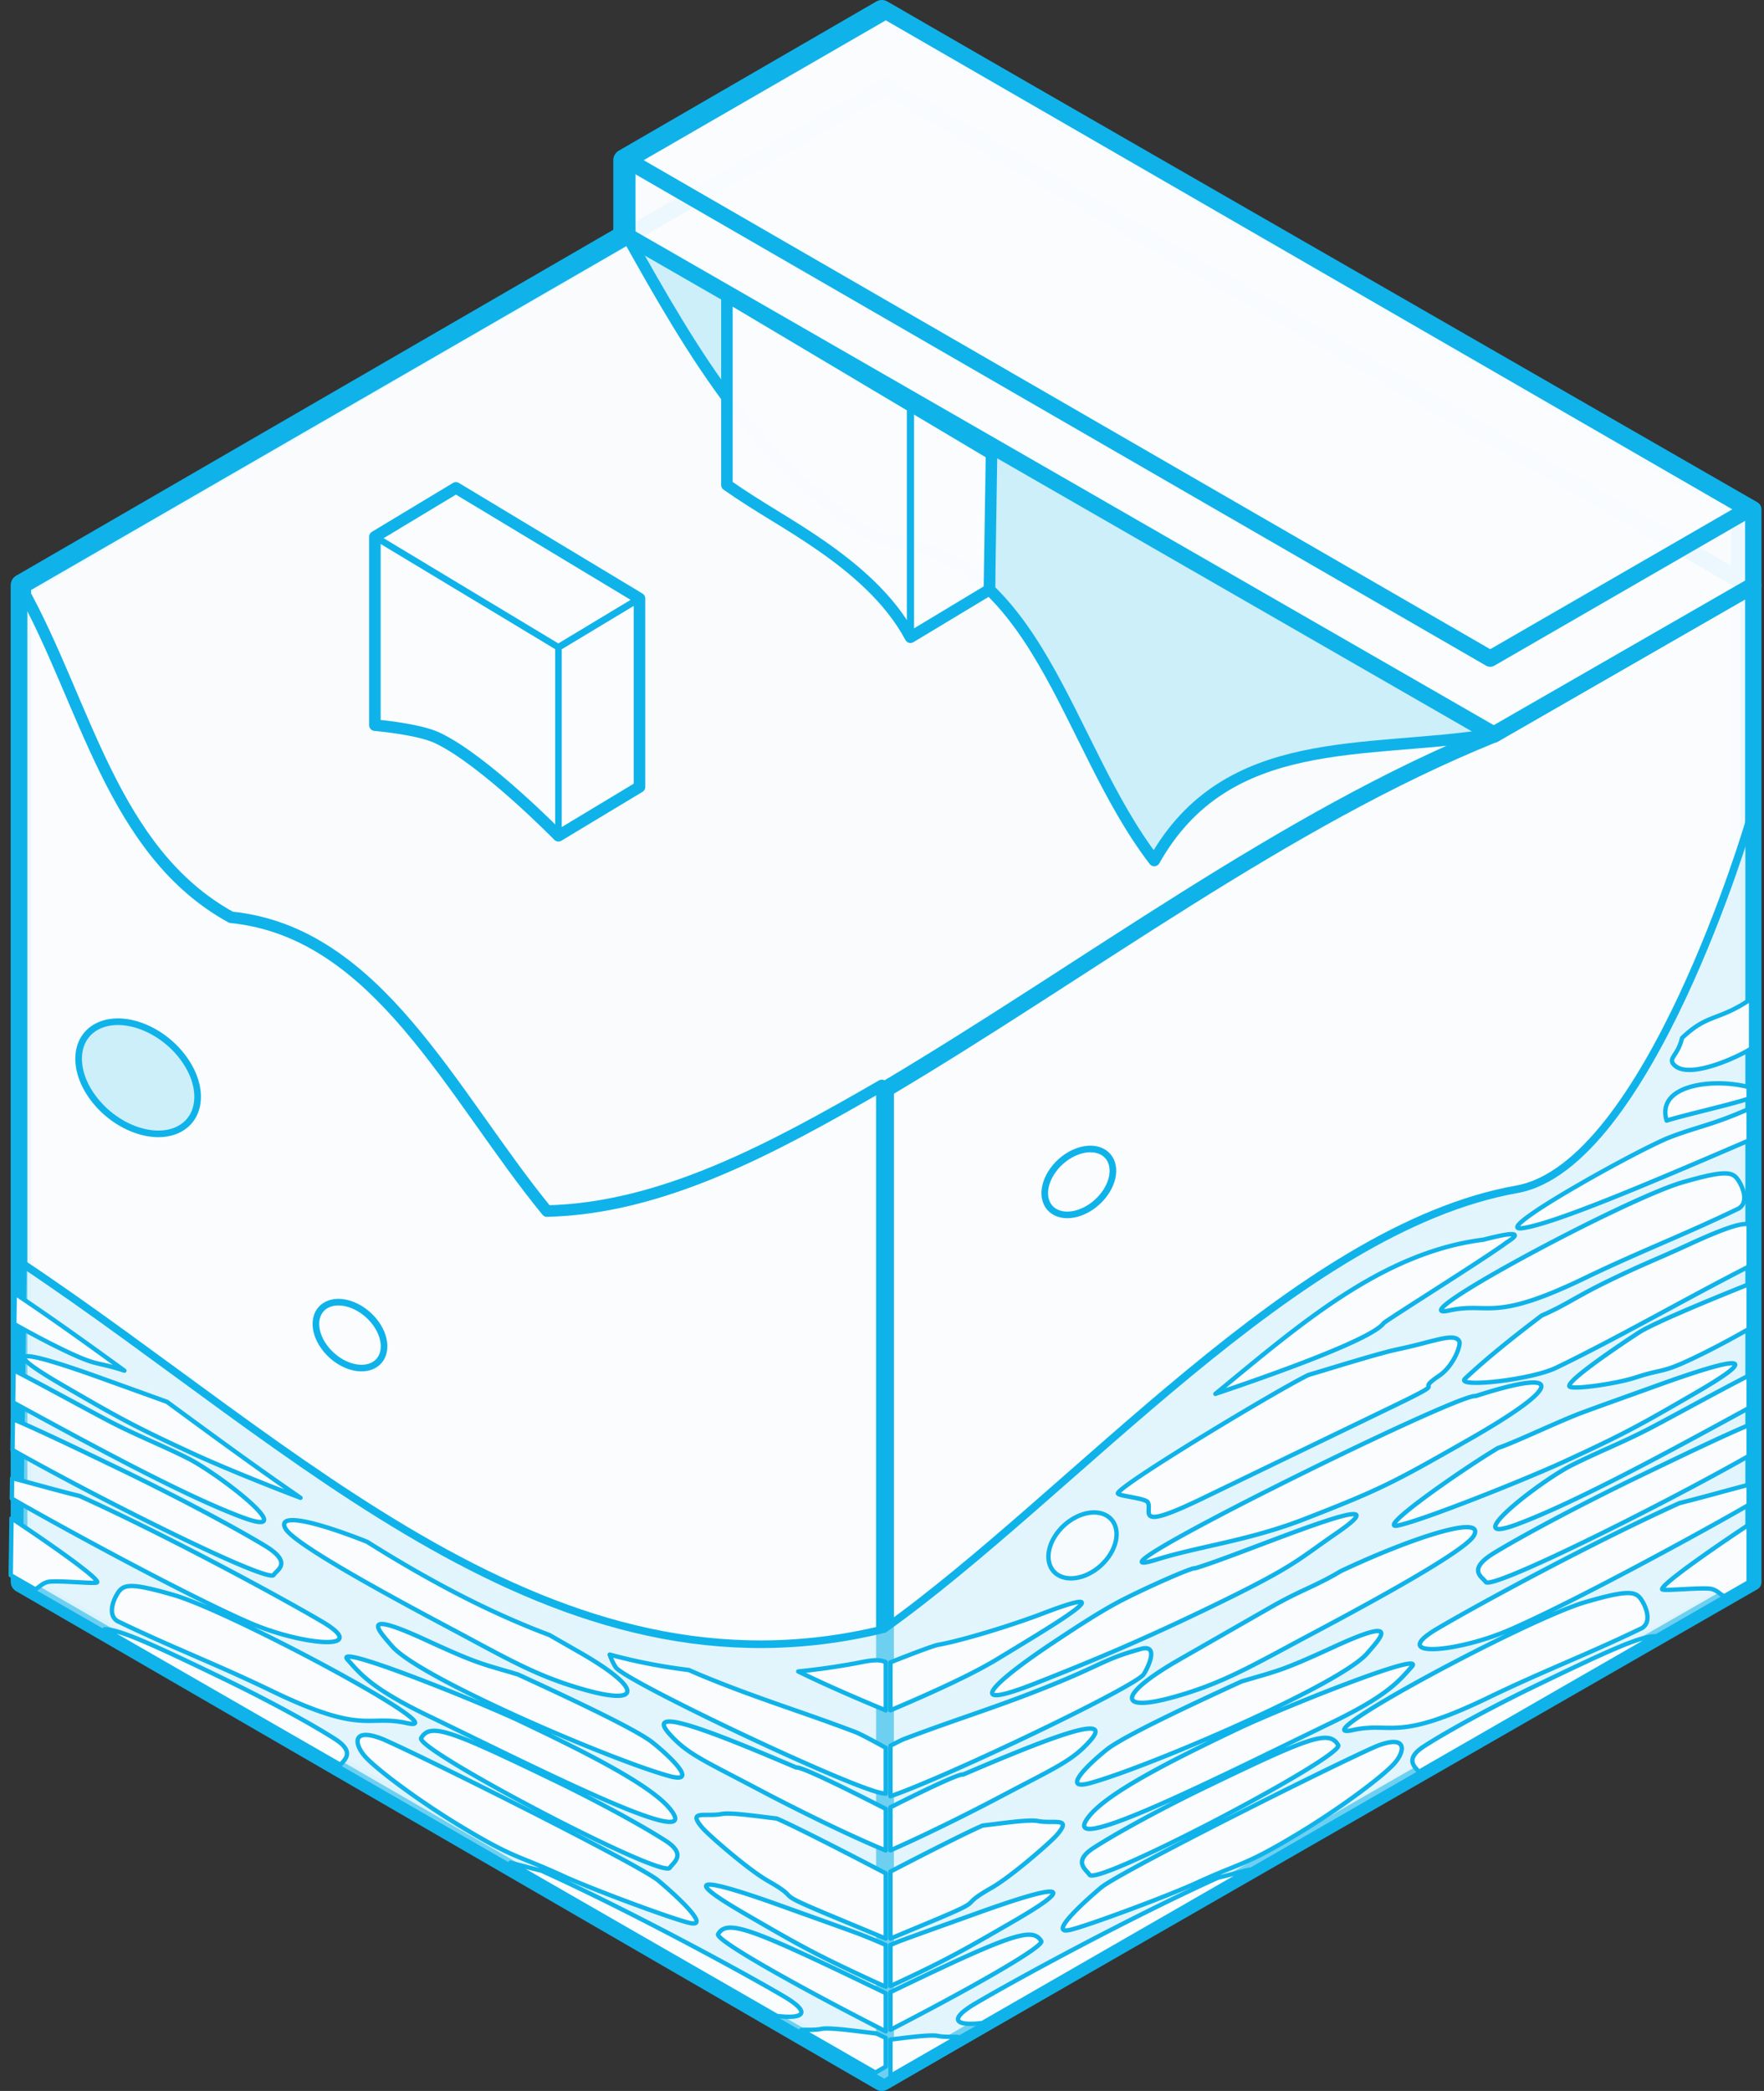 <svg width="162" height="192" fill="none" xmlns="http://www.w3.org/2000/svg"><rect width="100%" height="100%" fill="#333333" stroke="none"/><path d="M80.984 1L57.323 14.704v6.972L1.983 53.729v91.513l79 45.758 79.001-45.758V46.757L80.984 1z" fill="#FAFCFE" fill-opacity=".938" stroke="#0FB3E9" stroke-width="2" stroke-linecap="round" stroke-linejoin="round"/><path d="M81.347 7.973L57.613 21.68 2.103 53.743v91.539l79.244 45.77 79.244-45.77v-91.54L81.347 7.973z" fill="#FAFCFE" fill-opacity=".938" stroke="#0FB3E9" stroke-width="1.5" stroke-linecap="round" stroke-linejoin="round"/><path d="M80.984 99.667c-10.057 5.804-20.146 11.282-30.757 11.539-8.794-10.743-15.523-25.617-29.005-26.976C10.29 78.224 7.875 64.547 1.984 54v91.333l79 45.667V99.667z" fill="#FAFCFE" fill-opacity=".938" stroke="#0FB3E9" stroke-width="1.058" stroke-linecap="round" stroke-linejoin="round"/><path d="M81.347 100c18.533-10.997 36.557-24.764 55.808-32.55l23.861-13.708v91.54l-79.67 45.77V100z" fill="#FAFCFE" fill-opacity=".938" stroke="#0FB3E9" stroke-width="1.5" stroke-linecap="round" stroke-linejoin="round"/><path d="M136.857 67.451c-11.451 1.826-24.173-.303-30.852 11.565-8.266-10.767-10.496-28.078-25.037-29.44-10.966-6.02-17.446-17.325-23.355-27.895" fill="#CCEFFA"/><path d="M136.857 67.451c-11.451 1.826-24.173-.303-30.852 11.565-8.266-10.767-10.496-28.078-25.037-29.44-10.966-6.02-17.446-17.325-23.355-27.895" stroke="#0FB3E9" stroke-width="1.058" stroke-linecap="round" stroke-linejoin="round"/><path d="M81.445 1L57.613 14.708v6.973l79.571 45.77 23.832-13.708V46.77L81.445 1z" fill="#FAFCFE" fill-opacity=".938" stroke="#0FB3E9" stroke-width="1.5" stroke-linecap="round" stroke-linejoin="round"/><path d="M91.058 41.689l-24.3-14.46v17.304c2.995 2.102 5.628 3.47 8.632 5.557 2.96 2.055 6.3 4.816 8.225 8.422l7.25-4.367.193-12.456z" fill="#FAFCFE" fill-opacity=".996" stroke="#0FB3E9" stroke-width="1.058" stroke-linecap="round" stroke-linejoin="round"/><path d="M41.872 44.8l-7.442 4.484v17.304s3.968.336 5.732 1.167c4.312 2.031 11.123 8.988 11.123 8.988l7.444-4.484V54.954L41.872 44.8z" fill="#FAFCFE" fill-opacity=".938" stroke="#0FB3E9" stroke-width="1.058" stroke-linecap="round" stroke-linejoin="round"/><path d="M51.285 59.438l7.444-4.484V72.26l-7.444 4.484V59.438z" stroke="#0FB3E9" stroke-width=".6" stroke-linecap="round" stroke-linejoin="round"/><path d="M83.615 37.383l7.443 4.306v12.34l-7.443 4.483V37.383z" stroke="#0FB3E9" stroke-width=".658" stroke-linecap="round" stroke-linejoin="round"/><path d="M34.429 49.284l7.443-4.484 16.856 10.154-7.443 4.484L34.43 49.284z" stroke="#0FB3E9" stroke-width=".6" stroke-linecap="round" stroke-linejoin="round"/><path d="M57.613 14.708L81.347 1l79.244 45.77-23.734 13.708-79.244-45.77z" fill="#FAFCFE" fill-opacity=".938" stroke="#0FB3E9" stroke-width="1.5" stroke-linecap="round" stroke-linejoin="round"/><path d="M16.262 103.771c2.282-1.022 2.53-4 .553-6.654-1.975-2.654-5.427-3.977-7.708-2.955-2.282 1.021-2.53 4-.554 6.653 1.976 2.654 5.427 3.977 7.709 2.956z" fill="#CCEFFA" stroke="#0FB3E9" stroke-width=".607" stroke-linecap="round" stroke-linejoin="round"/><path d="M34.19 125.42c1.307-.6 1.45-2.352.318-3.912s-3.11-2.338-4.416-1.738c-1.307.601-1.45 2.352-.317 3.913 1.132 1.56 3.108 2.338 4.416 1.737zm62.836-14.065c-1.306-.6-1.448-2.352-.316-3.912 1.131-1.56 3.108-2.338 4.415-1.738 1.307.601 1.449 2.353.317 3.913-1.132 1.56-3.108 2.338-4.415 1.737z" fill="#FAFCFE" fill-opacity=".938" stroke="#0FB3E9" stroke-width=".606" stroke-linecap="round" stroke-linejoin="round"/><path d="M81.198 149.584c17.497-12.479 37.867-36.774 58.092-40.376 12.099-2.155 21.374-33.796 21.374-33.796v70.084l-79.466 45.77-79.466-45.77.372-29.445c25.144 16.775 48.662 41.013 79.094 33.533z" fill="#CCEFFA" fill-opacity=".504" stroke="#0FB3E9" stroke-width=".7" stroke-linecap="round" stroke-linejoin="round"/><path fill-rule="evenodd" clip-rule="evenodd" d="M160.59 99.825c-3.182-.857-8.526-.248-7.531 3.072 1.517-.485 6.189-1.539 7.531-2.024v-1.048zm0 2.015c-.382.159-.744.312-1.084.452-2.649 1.091-3.996 1.283-6.379 2.225-1.519.646-4.73 2.329-7.671 4.009l-.591.342c-3.636 2.102-6.636 4.093-5.108 3.912 2.987-.354 12.994-4.688 20.833-8.049v-2.891zm-2.076 5.908h-.001c-.708-.034-1.875.203-3.988.815-5.43 1.58-26.373 12.855-21.432 11.77 3.692-.814 3.901 1.161 12.439-2.97 5.165-2.49 9.028-3.923 14.147-6.397h.002c.93-.581.359-1.919.061-2.422-.273-.462-.521-.764-1.228-.797v.001zm1.81 4.646c-.722 0-2.203.48-5.375 1.947-2.786 1.284-3.968 1.698-7.071 3.2-3.273 1.58-3.954 2.235-6.293 3.257-2.986 2.257-5.223 4.093-7.035 5.788-.938.881 6.014.143 8.374-.998 5.662-2.736 11.966-6.376 17.666-9.281v-3.883a1.19 1.19 0 00-.266-.03v0zm-21.492.931c-.452-.006-1.413.199-2.594.507-9.332 1.16-16.924 7.835-24.625 14.16 3.117-1.049 14.237-4.837 15.45-6.486.174-.235 9.484-6.04 11.3-7.419.862-.538.921-.755.469-.762zm21.758 4.605c-4.411 1.76-8.905 3.669-10.065 4.418-1.353.875-6.914 4.584-6.369 4.981.388.283 4.309-.269 6.077-.85 2.87-.944 2.151-.172 6.645-2.435a85.152 85.152 0 003.712-2.004v-4.11zm-27.206 4.897c-.889-.065-2.556.556-4.92 1.047-1.764.367-5.729 1.613-8.307 2.381-2.79 1.349-17.032 9.912-17.491 10.846-.137.275 2.496.427 2.743.847.47.793-1.394 2.741 5.021-.359l17.43-8.42c5.691-2.748 1.764-1.127 4.298-2.836 1.36-.919 2.043-2.862 1.853-3.183-.121-.204-.33-.302-.627-.323zm25.741 2.355c-.853-.062-3.946.964-6.693 1.951-2.148.779-4.949 1.767-7.08 2.556-2.192.811-6.199 2.75-7.776 3.268-3.359 2.008-11.263 7.523-9.235 7.127 2.188-.428 11.542-4.144 15.224-5.835 5.678-2.607 7.152-3.449 12.267-6.415 3.263-1.896 3.956-2.603 3.293-2.652zm1.465 1.136c-3.063 1.569-6.45 3.457-8.909 4.751-2.637 1.389-5.08 2.315-7.563 3.586-3.346 1.819-10.163 7.305-4.82 5.323 5.389-2.001 14.093-6.75 21.292-10.679v-2.981zm-19.886.632c-.955.028-2.706.439-5.201 1.245-1.5-.354-38.205 17.786-29.233 14.994 3.923-1.221 8.409-1.717 13.503-3.695 7.057-2.746 8.138-3.329 15.109-7.298 6.17-3.516 7.923-5.308 5.822-5.246zm19.886 3.91c-2.257.956-5.5 2.497-10.218 4.776-4.974 2.406-10.196 5.169-13.124 6.941-2.627 1.591-1.073 2.231-.809 2.682.472.793 15.829-6.846 24.151-11.564v-2.835zm0 5.476c-2.11.548-4.554 1.245-6.333 1.677-7.973 3.606-18.354 9.234-22.245 11.525-4.701 2.769 1.799 2.225 6.664.102 6.031-2.624 17.931-9.146 21.7-11.329l.215-.124-.001-1.851zm-36.25 2.696c-1.624-.081-11.262 3.989-14.599 4.978-.086-.149-3.805 1.454-6.539 2.837-2.139 1.078-4.965 2.974-6.576 4.042-3.88 2.572-9.343 6.755-1.552 3.688 5.232-2.06 9.664-3.906 16.042-6.986 7.843-3.792 7.921-4.261 11.649-6.826 1.769-1.217 2.117-1.706 1.575-1.733zm36.25.975c-3.984 2.645-8.051 5.536-7.942 5.926.052.199 3.872-.229 4.59-.015.528.157.72.487 1.114.653l2.238-1.289v-5.275zm-25.747.226c-1.727-.098-6.728 1.685-11.711 4.034-2.31 1.387-3.664 1.728-6.44 3.319l-8.358 4.786c-5.721 3.279-5.727 4.882-.617 3.477 4.619-1.274 7.292-2.917 12.845-5.868 6.48-3.443 14.06-7.645 14.794-8.977.274-.499.062-.739-.513-.771zm25.972-48.508v4.424c1.314-.414-5.425 3.39-7.079 1.623-.586-.625.359-.822.736-2.46 2.401-2.283 3.271-1.51 6.343-3.587zm-11.194 54.557h-.001c-.708-.033-1.876.203-3.989.818-5.43 1.575-26.373 12.851-21.429 11.766 3.692-.812 3.899 1.16 12.442-2.966 5.162-2.497 9.026-3.927 14.145-6.401h.002c.925-.581.358-1.922.06-2.421-.273-.462-.522-.764-1.23-.797v.001zm-50.445.807c-.387-.006-1.441.313-3.416 1.067-2.786 1.068-7.294 2.452-9.518 2.861-.277.009-2.066.673-4.465 1.622v4.407c3.82-1.616 7.495-3.299 9.754-4.669 3.97-2.411 8.807-5.278 7.645-5.288zm27.385 2.68c-.488-.025-1.656.347-3.986 1.417-4.948 2.274-5.079 2.175-8.559 3.211-4.433 2.037-10.784 4.997-12.366 6.247-1.399 1.106-4.405 3.871-1.537 3.084 5.362-1.473 22.956-9.015 25.449-11.916.735-.856 1.812-2.001.999-2.043zm25.402.474c-1.451.046-4.363 1.377-10.982 4.574-3.883 1.877-7.935 4.074-10.182 5.517-1.855 1.192-.864 1.906-.486 2.361l21.65-12.452zm-46.664 1.106a1.35 1.35 0 00-.516.061c-3.185.877-3.433 1.346-7.543 3.045-5.276 2.182-8.867 3.206-14.111 5.189-.222.073-.75.338-1.352.654v4.641c5.347-1.849 22.539-10.084 23.257-11.204.347-.538 1.199-2.273.265-2.384v-.002zm24.238 1.406c-1.675.007-12.41 4.367-15.626 5.881-6.224 2.954-12.11 5.925-13.878 8.119-3.416 4.244 12.675-3.95 22.211-8.557 5.24-2.53 6.235-3.852 7.408-5.157.179-.198.124-.286-.115-.286h0zm-29.378 5.968c-.084 0-.178.001-.283.012h-.002c-1.849.176-6.884 2.275-11.431 4.213-.311-.115-3.407 1.362-6.665 3.003v3.955c3.177-1.395 7.28-3.443 9.82-4.785 5.441-2.878 6.807-3.385 8.479-5.239.718-.797.669-1.138.082-1.158v-.001zm21.448.851c-1.457.055-4.378 1.387-10.968 4.569-3.883 1.878-7.935 4.079-10.184 5.522-2.016 1.292-.668 2.031-.399 2.48.65 1.101 23.447-10.882 22.839-11.907-.265-.449-.625-.689-1.288-.664zm6.367.378c-.377 0-.91.124-1.628.417-4.328 1.907-23.529 11.54-25.215 12.943-1.037.86-5.038 4.366-2.917 3.91 1.523-.331 9.012-3.112 11.639-4.316 4.26-1.958 4.407-1.548 9.297-4.494 3.996-2.406 7.821-5.29 8.879-6.461.816-.909 1.077-2.003-.054-1.999h-.001zm-33.067 7.222c-1.067-.031-3.24.291-4.66.454-1.11.463-4.614 2.223-8.47 4.226v6.153l3.706-1.546c5.515-2.301 2.213-1.201 5.567-3.108 1.804-1.024 5.432-4.194 6.007-4.859 1.474-1.704-.316-.994-1.768-1.283a2.255 2.255 0 00-.382-.036v-.001zm19.788 4.507c-1.026.275-2.008.536-2.845.735-7.972 3.611-18.352 9.24-22.245 11.531-2.723 1.607-1.687 2.094.614 1.81l24.476-14.076zM96.5 173.697c-.853-.062-3.945.965-6.69 1.952-2.15.776-4.95 1.768-7.084 2.554-.271.101-.63.257-.948.387v3.779c4.912-2.274 6.612-3.225 11.432-6.023 3.262-1.894 3.954-2.601 3.29-2.649zm-1.922 3.953c-1.478-.056-4.903 1.471-12.8 5.273v3.46c7.207-3.721 14.145-7.636 13.847-8.143-.213-.359-.519-.57-1.047-.59zm-8.815 9.259c-.921-.025-2.614.203-3.986.373v3.33l6.21-3.572c-.463-.037-1.185.036-1.84-.096a2.405 2.405 0 00-.384-.035v0z" fill="#FAFCFE" stroke="#0FB3E9" stroke-width=".4" stroke-linecap="round" stroke-linejoin="round"/><path d="M97.365 144.729c-1.307-.6-1.45-2.352-.317-3.912 1.132-1.56 3.108-2.338 4.415-1.738 1.307.601 1.449 2.353.317 3.913-1.131 1.56-3.108 2.338-4.415 1.737z" fill="#FAFCFE" fill-opacity=".938" stroke="#0FB3E9" stroke-width=".404" stroke-linecap="round" stroke-linejoin="round"/><path fill-rule="evenodd" clip-rule="evenodd" d="M1.354 118.762l-.04 2.817c1.14.645 2.3 1.272 3.382 1.82 4.494 2.263 3.775 1.491 6.645 2.435.024.009.06.016.085.026-3.342-2.437-6.692-4.836-10.072-7.098h0zm1.095 5.775c-.663.049.03.756 3.293 2.652 5.114 2.966 6.589 3.808 12.267 6.415 2.132.979 6.148 2.626 9.59 3.931-4.11-2.825-8.184-5.817-12.258-8.81-1.994-.728-4.318-1.555-6.199-2.237-2.747-.987-5.84-2.013-6.693-1.951zm-1.196 1.276l-.042 2.964c7.157 3.906 15.73 8.575 21.065 10.556 5.343 1.982-1.474-3.504-4.82-5.323-2.484-1.271-4.926-2.197-7.563-3.586-2.388-1.257-5.648-3.07-8.64-4.611zm-.064 4.493l-.04 2.835c8.355 4.724 23.518 12.262 23.987 11.473.264-.451 1.816-1.091-.81-2.682-2.929-1.772-8.15-4.535-13.124-6.941-4.589-2.216-7.764-3.724-10.013-4.685h0zm-.077 5.419l-.027 1.876.112.066c3.77 2.184 15.67 8.704 21.7 11.328 4.866 2.123 11.366 2.667 6.665-.102-3.892-2.291-14.272-7.919-22.245-11.525-1.745-.424-4.124-1.1-6.206-1.643h0zm-.054 3.689l-.074 5.224 2.238 1.288c.394-.165.585-.495 1.114-.653.717-.214 4.537.214 4.59.016.108-.388-3.909-3.244-7.868-5.875h0zm25.673.174c-.575.032-.788.272-.513.771.734 1.332 8.314 5.534 14.794 8.977 5.553 2.951 8.226 4.594 12.845 5.868 5.11 1.405 5.104-.198-.617-3.477l-2.78-1.593c-5.735-2.15-11.29-5.13-16.746-8.562-3.142-1.246-5.816-2.05-6.983-1.984zm-14.777 6.049c-.708.033-.957.335-1.23.797-.298.499-.865 1.841.06 2.422 5.119 2.473 8.982 3.904 14.145 6.4 8.542 4.126 8.75 2.155 12.442 2.967 4.944 1.084-16-10.191-21.429-11.767-2.113-.614-3.281-.851-3.989-.818l.001-.001zm23.059 3.487c-.813.042.265 1.187 1 2.043 2.492 2.901 20.086 10.444 25.448 11.916 2.868.787-.138-1.978-1.537-3.084-1.582-1.25-7.932-4.21-12.365-6.247-3.48-1.036-3.612-.937-8.56-3.211-2.33-1.069-3.499-1.442-3.986-1.417zm-25.403.474l21.65 12.452c.378-.455 1.37-1.169-.485-2.361-2.247-1.443-6.3-3.64-10.183-5.517-6.618-3.197-9.53-4.527-10.982-4.574zm46.382 2.331c.153.459.396.924.548 1.16.79 1.233 21.622 11.129 24.53 11.578.103.016.18.02.276.034v-4.211c-1.17-.651-2.494-1.358-2.901-1.491-5.245-1.982-8.835-3.007-14.111-5.188-.447-.185-.707-.306-1.07-.464a51.607 51.607 0 01-7.272-1.418v0zm-23.955.181c-.238 0-.293.088-.115.286 1.172 1.305 2.167 2.627 7.408 5.157 9.536 4.607 25.626 12.801 22.211 8.557-1.768-2.194-7.655-5.165-13.879-8.119-3.215-1.514-13.946-5.872-15.624-5.881h-.001zm41.27 1.368c2.351 1.156 5.2 2.398 8.04 3.574v-4.43c-.324-.131-.716-.296-2.09-.023a63.73 63.73 0 01-5.95.879v0zm-11.891 4.601c-.587.02-.637.361.081 1.157 1.672 1.854 3.038 2.361 8.48 5.239 2.981 1.576 8.117 4.125 11.37 5.441V166.1c-3.782-1.935-7.853-3.932-8.216-3.798-4.547-1.938-9.582-4.037-11.432-4.213-.105-.009-.2-.014-.283-.009v-.001zm-21.45.85c-.662-.025-1.022.215-1.287.664-.608 1.025 22.189 13.008 22.84 11.907.268-.449 1.617-1.188-.4-2.48-2.248-1.443-6.301-3.644-10.184-5.522-6.59-3.182-9.511-4.514-10.969-4.569zm-6.366.378c-1.131-.007-.871 1.09-.055 2 1.057 1.17 4.883 4.054 8.88 6.46 4.889 2.946 5.036 2.537 9.296 4.494 2.627 1.204 10.116 3.985 11.639 4.317 2.12.455-1.88-3.05-2.917-3.911-1.686-1.403-20.887-11.036-25.215-12.943-.718-.293-1.25-.417-1.627-.417H33.6zm33.068 7.222a2.498 2.498 0 00-.383.036c-1.452.29-3.243-.42-1.768 1.283.575.665 4.202 3.836 6.007 4.86 3.354 1.907.052.807 5.567 3.108l5.255 2.193v-5.994c-4.438-2.325-8.762-4.508-10.018-5.032-1.421-.164-3.593-.485-4.66-.455v.001zm-19.789 4.507l24.475 14.076c2.302.284 3.338-.203.615-1.81-3.893-2.291-14.274-7.92-22.245-11.53-.837-.2-1.819-.461-2.845-.736zm18.195 2.016c-.664.048.028.755 3.29 2.649 5.118 2.971 6.59 3.807 12.269 6.415.203.093.479.211.713.316v-3.838a52.386 52.386 0 00-2.498-1.036c-2.133-.786-4.934-1.778-7.085-2.554-2.744-.987-5.836-2.014-6.69-1.952zm1.922 3.953c-.529.02-.833.231-1.046.59-.32.543 7.666 4.995 15.396 8.932v-3.507c-9.169-4.431-12.768-6.076-14.35-6.015v0zm8.815 9.259a2.39 2.39 0 00-.385.036c-.654.132-1.376.059-1.84.096l6.809 3.916.951-.549v-2.638c-.328-.155-.691-.328-.88-.407-1.416-.163-3.589-.482-4.655-.453v-.001z" fill="#FAFCFE" stroke="#0FB3E9" stroke-width=".4" stroke-linecap="round" stroke-linejoin="round"/></svg>